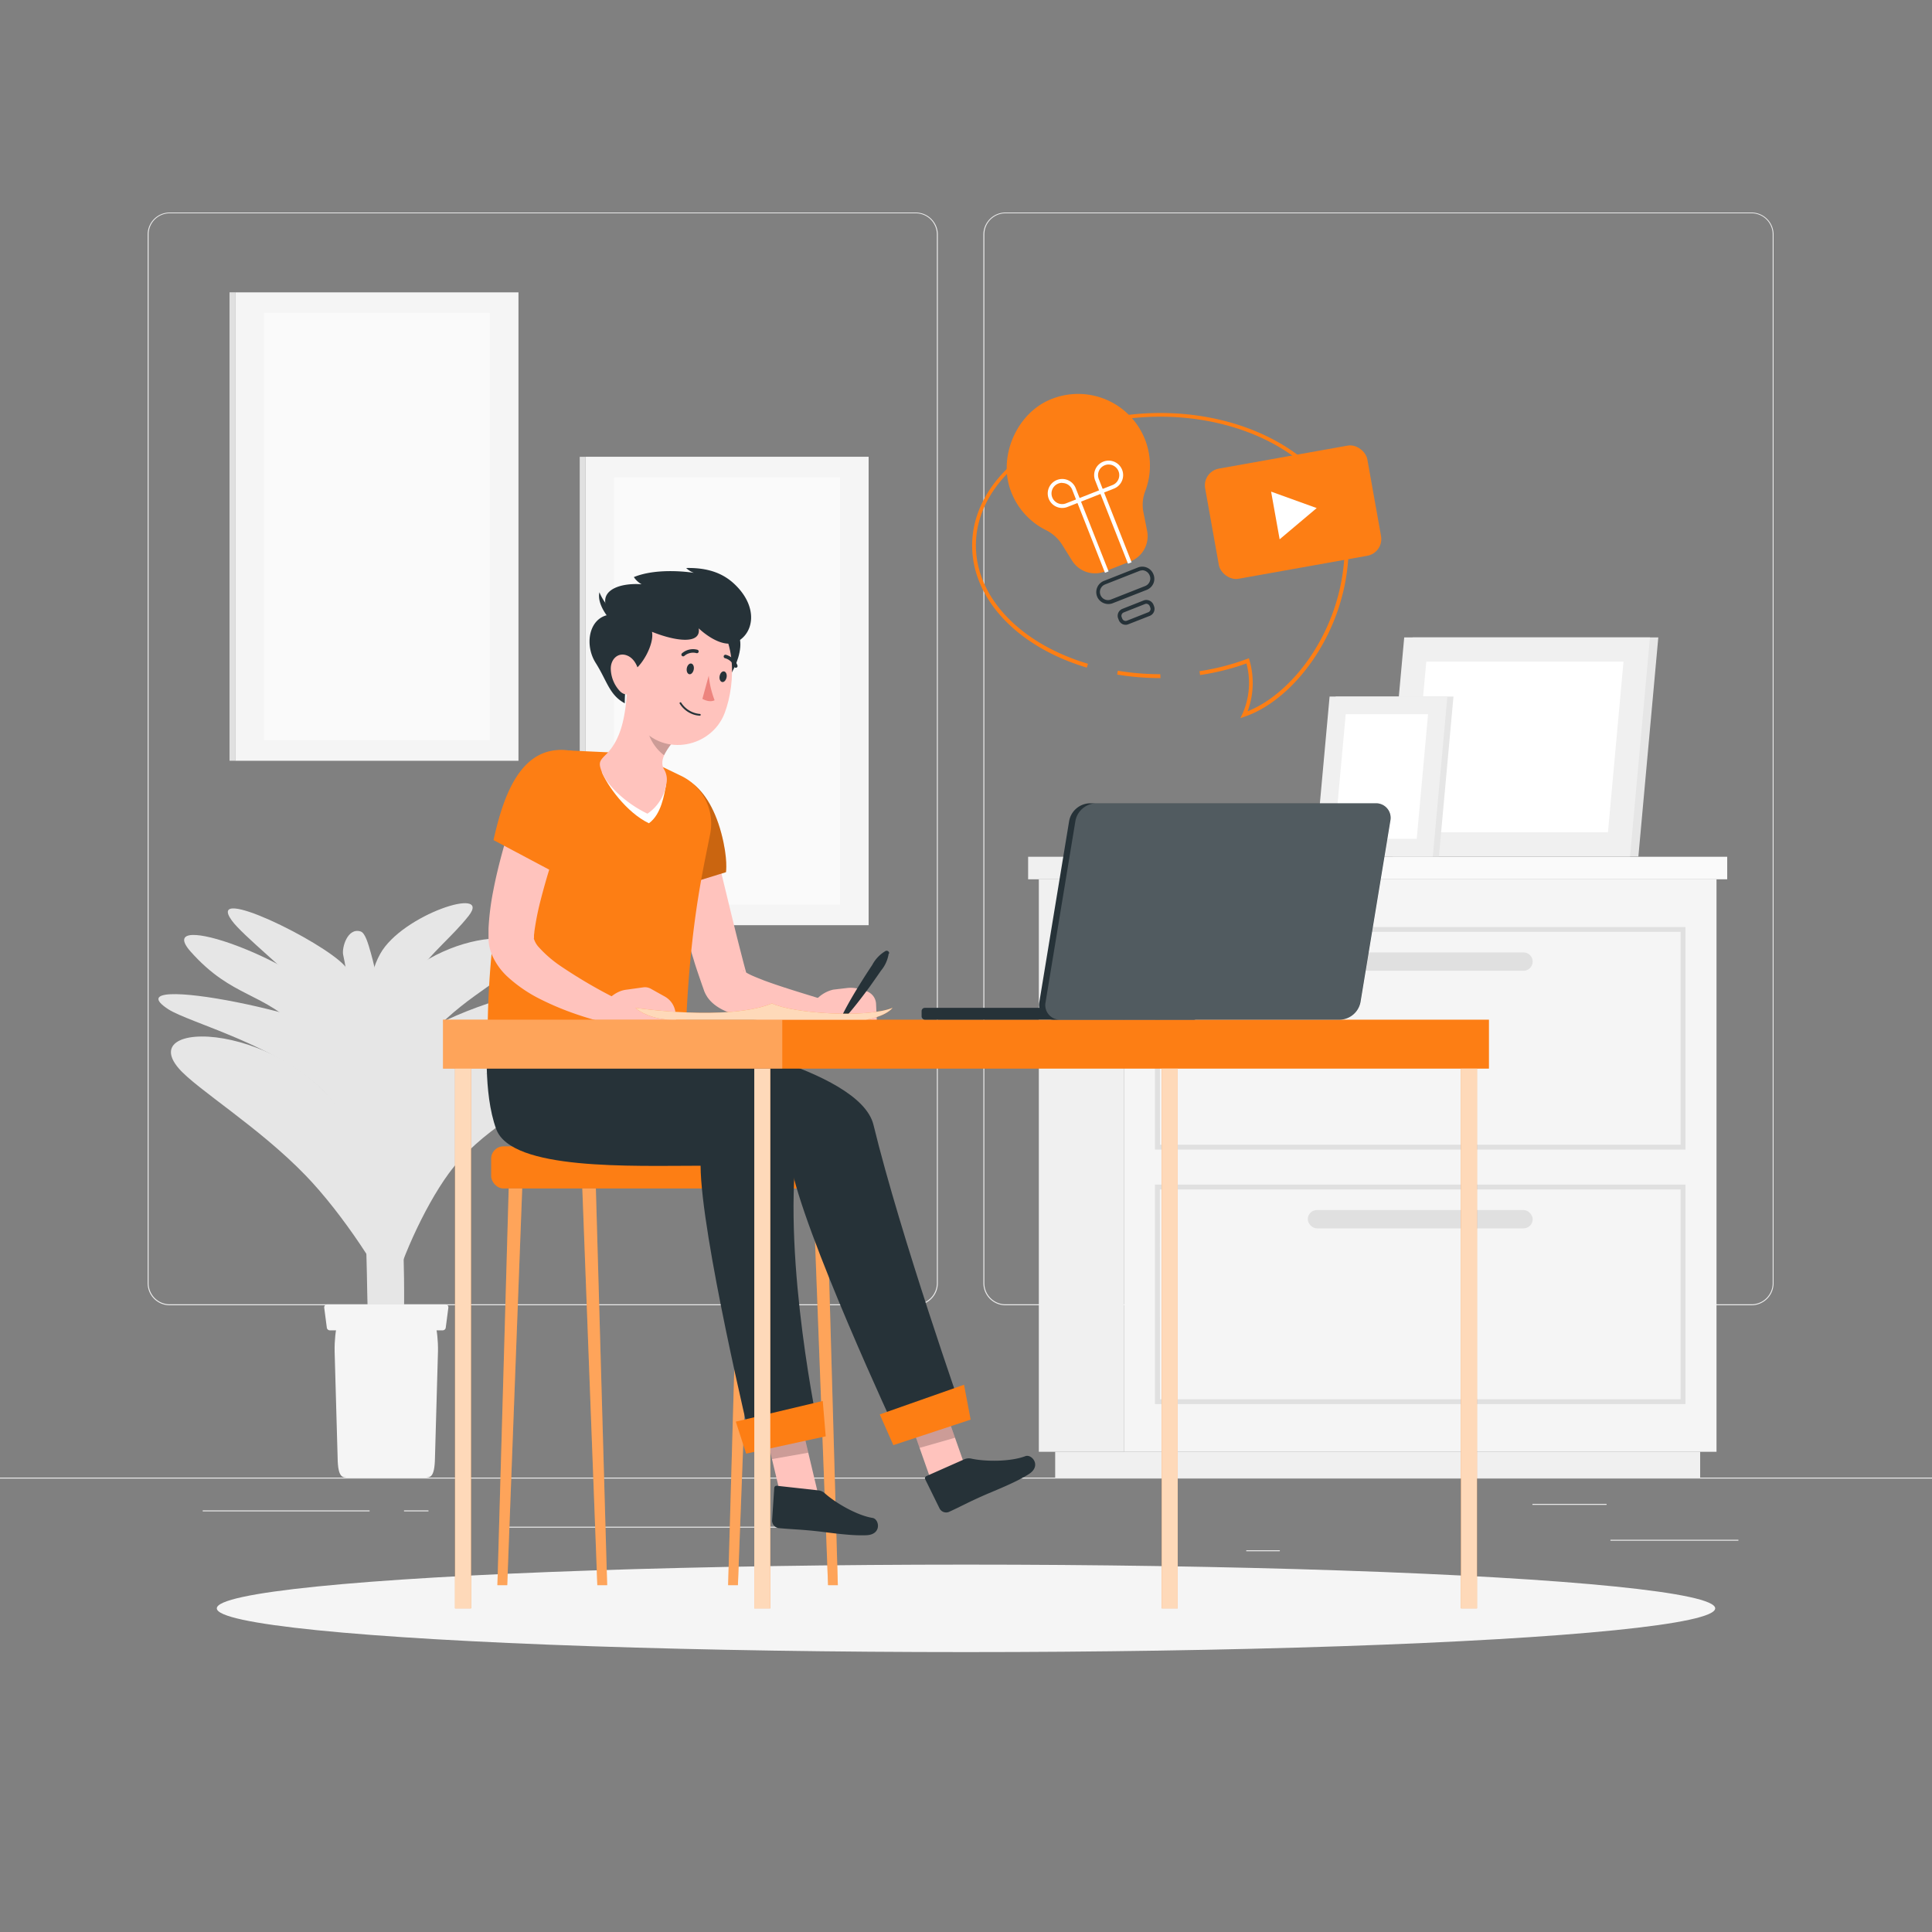 <svg xmlns="http://www.w3.org/2000/svg" viewBox="0 0 500 500"><rect x="0" y="0" width="500" height="500" fill="#808080" stroke="none"/><g id="freepik--background-complete--inject-2"><rect y="382.4" width="500" height="0.25" style="fill:#ebebeb"></rect><rect x="416.78" y="398.49" width="33.12" height="0.25" style="fill:#ebebeb"></rect><rect x="322.53" y="401.21" width="8.69" height="0.25" style="fill:#ebebeb"></rect><rect x="396.59" y="389.21" width="19.19" height="0.25" style="fill:#ebebeb"></rect><rect x="52.46" y="390.89" width="43.19" height="0.25" style="fill:#ebebeb"></rect><rect x="104.56" y="390.89" width="6.33" height="0.25" style="fill:#ebebeb"></rect><rect x="131.47" y="395.11" width="93.68" height="0.25" style="fill:#ebebeb"></rect><path d="M237,337.8H43.91a5.71,5.71,0,0,1-5.7-5.71V60.66A5.71,5.71,0,0,1,43.91,55H237a5.71,5.71,0,0,1,5.71,5.71V332.09A5.71,5.71,0,0,1,237,337.8ZM43.91,55.2a5.46,5.46,0,0,0-5.45,5.46V332.09a5.46,5.46,0,0,0,5.45,5.46H237a5.47,5.47,0,0,0,5.46-5.46V60.66A5.47,5.47,0,0,0,237,55.2Z" style="fill:#ebebeb"></path><path d="M453.31,337.8H260.21a5.72,5.72,0,0,1-5.71-5.71V60.66A5.72,5.72,0,0,1,260.21,55h193.1A5.71,5.71,0,0,1,459,60.66V332.09A5.71,5.71,0,0,1,453.31,337.8ZM260.21,55.2a5.47,5.47,0,0,0-5.46,5.46V332.09a5.47,5.47,0,0,0,5.46,5.46h193.1a5.47,5.47,0,0,0,5.46-5.46V60.66a5.47,5.47,0,0,0-5.46-5.46Z" style="fill:#ebebeb"></path><rect x="60.86" y="75.65" width="73.32" height="121.23" transform="translate(195.04 272.54) rotate(180)" style="fill:#f5f5f5"></rect><rect x="59.4" y="75.65" width="1.45" height="121.23" style="fill:#e0e0e0"></rect><rect x="68.29" y="80.99" width="58.45" height="110.56" transform="translate(195.04 272.54) rotate(180)" style="fill:#fafafa"></rect><rect x="151.49" y="118.22" width="73.32" height="121.23" transform="translate(376.29 357.66) rotate(180)" style="fill:#f5f5f5"></rect><rect x="150.03" y="118.22" width="1.45" height="121.23" style="fill:#e0e0e0"></rect><rect x="158.92" y="123.55" width="58.45" height="110.56" transform="translate(376.29 357.66) rotate(180)" style="fill:#fafafa"></rect><path d="M104.2,351.07c1.82-33-3-86-8.21-104.39-.69-2.43-1.47-5.25-2.66-5.62h0c-3.4-1.08-4.93,4.25-4.51,6.09,2,8.86,3.87,30.85,5.7,69.1.91,19,0,32.08,2.44,34.83Z" style="fill:#e6e6e6"></path><path d="M98.78,277.52c4.78-15.45,66-31.32,48.35-14.7-4.39,4.14-24.83,15.05-33.22,26.52-6.52,8.91-13.11,23.9-14.85,32.21C98.3,304.07,95.6,287.82,98.78,277.52Z" style="fill:#e6e6e6"></path><path d="M105.75,297.11c10.66-23.51,44.75-27.73,35.59-15.32-3.6,4.87-16.8,10.43-25.2,21.9-6.52,8.91-13.11,23.89-14.84,32.21C100.53,318.41,101.3,306.93,105.75,297.11Z" style="fill:#e6e6e6"></path><path d="M92.35,295.11c-12.62-30.24-58.21-32.65-46.08-18.6,4.61,5.35,20.72,15.14,32.89,27.76,9.46,9.8,20.12,26,23.75,35C100.56,320.72,97.44,307.31,92.35,295.11Z" style="fill:#e6e6e6"></path><path d="M97.65,261.27c11.3-20.71,45.5-22.93,35.73-11.6-3.83,4.46-16.29,10.11-24.43,21.24-6.33,8.64-13.93,19.92-15.62,28C92.59,281.93,92.64,270.46,97.65,261.27Z" style="fill:#e6e6e6"></path><path d="M87.81,261.68C78.9,248.8,39,234.64,49.36,246.3c10.91,12.23,18.66,10.13,29,20.81,8,8.3,17,22.06,20.1,29.6C96.45,281,94.19,270.88,87.81,261.68Z" style="fill:#e6e6e6"></path><path d="M98.4,246.85c5.66-10.18,29-17.67,22.91-9.86-4.25,5.42-9.35,9.14-14.76,16.52-4.19,5.74-9.89,12.95-11,18.3C95.05,260.56,95,252.92,98.4,246.85Z" style="fill:#e6e6e6"></path><path d="M89.19,249.93C83.49,243.61,53,228.61,60,238.24c2.73,3.79,14.36,13,22.19,21.14,6.09,6.3,12.77,11.44,15.1,17.17C95.75,264.64,94.9,256.24,89.19,249.93Z" style="fill:#e6e6e6"></path><path d="M97,272.11c-8.33-9.22-69.06-21.1-53.45-10.92,5.34,3.48,28.82,9.46,40.27,21.33,8.89,9.21,12.09,24.49,15.5,32.86C108.3,300.67,105.34,281.34,97,272.11Z" style="fill:#e6e6e6"></path><path d="M86.6,349.73l.78,27.59c.08,5.24,1.3,5.08,2.78,5.08h19.63c1.47,0,2.69.16,2.78-5.08l.78-27.59c.09-5.68-1.18-10.47-2.78-10.47H89.38C87.78,339.26,86.51,344.05,86.6,349.73Z" style="fill:#f5f5f5"></path><path d="M85.43,344.29h29.09a.8.8,0,0,0,.83-.63l.69-5.28a.76.76,0,0,0-.83-.79H84.73a.77.77,0,0,0-.83.79l.69,5.28A.81.81,0,0,0,85.43,344.29Z" style="fill:#f5f5f5"></path><rect x="268.85" y="227.56" width="22.02" height="148.16" style="fill:#f0f0f0"></rect><rect x="273.08" y="375.72" width="166.92" height="6.68" style="fill:#f0f0f0"></rect><rect x="290.87" y="227.56" width="153.36" height="148.16" transform="translate(735.1 603.28) rotate(180)" style="fill:#f5f5f5"></rect><rect x="266.08" y="221.73" width="22.51" height="5.83" style="fill:#f0f0f0"></rect><rect x="288.59" y="221.73" width="158.41" height="5.83" transform="translate(735.59 449.29) rotate(180)" style="fill:#fafafa"></rect><path d="M436.2,297.51H298.9V239.9H436.2Zm-136-1.26H434.94V241.16H300.16Z" style="fill:#e0e0e0"></path><path d="M436.2,363.38H298.9V306.57H436.2Zm-136-1.26H434.94V307.83H300.16Z" style="fill:#e0e0e0"></path><path d="M394.28,251.23H340.82a2.38,2.38,0,0,1-2.37-2.37h0a2.38,2.38,0,0,1,2.37-2.37h53.46a2.38,2.38,0,0,1,2.37,2.37h0A2.38,2.38,0,0,1,394.28,251.23Z" style="fill:#e0e0e0"></path><rect x="338.45" y="313.16" width="58.21" height="4.74" rx="2.37" style="fill:#e0e0e0"></rect><polygon points="360.41 221.67 424.01 221.67 429.17 164.96 365.57 164.96 360.41 221.67" style="fill:#e6e6e6"></polygon><polygon points="358.25 221.67 421.85 221.67 427.01 164.96 363.41 164.96 358.25 221.67" style="fill:#f0f0f0"></polygon><polygon points="416.14 215.39 420.16 171.24 369.12 171.24 365.1 215.39 416.14 215.39" style="fill:#fff"></polygon><polygon points="345.68 180.26 341.91 221.67 372.39 221.67 376.16 180.26 345.68 180.26" style="fill:#e6e6e6"></polygon><polygon points="344.1 180.26 340.33 221.67 370.81 221.67 374.58 180.26 344.1 180.26" style="fill:#f0f0f0"></polygon><polygon points="348.27 184.84 345.33 217.09 366.65 217.09 369.58 184.84 348.27 184.84" style="fill:#fff"></polygon></g><g id="freepik--Shadow--inject-2"><ellipse id="freepik--path--inject-2" cx="250" cy="416.24" rx="193.89" ry="11.32" style="fill:#f5f5f5"></ellipse></g><g id="freepik--Bubble--inject-2"><path d="M296.32,113.72a18.6,18.6,0,0,0-24.83-10.18c-8.52,3.76-13.14,14.69-9.93,23.42a18.51,18.51,0,0,0,9,10.17,10.45,10.45,0,0,1,4.26,3.75l2.64,4.22a7,7,0,0,0,8.48,2.8l6.66-2.63a7,7,0,0,0,4.28-7.84l-1-5.06a9.82,9.82,0,0,1,.53-5.33A18.5,18.5,0,0,0,296.32,113.72Z" style="fill:#FD7E14"></path><path d="M286.82,156.32a3.13,3.13,0,0,1-1.24-.26,3.06,3.06,0,0,1-1.66-1.71,3.11,3.11,0,0,1,1.75-4l8.83-3.49a3.1,3.1,0,0,1,4,1.75,3.07,3.07,0,0,1,0,2.38,3.13,3.13,0,0,1-1.71,1.66L288,156.1A3,3,0,0,1,286.82,156.32Zm8.82-8.71a2,2,0,0,0-.77.15L286,151.25a2.1,2.1,0,0,0-.07,3.89,2.07,2.07,0,0,0,1.62,0l8.83-3.48a2.09,2.09,0,0,0,1.15-1.13,2,2,0,0,0,0-1.61,2.13,2.13,0,0,0-2-1.34Z" style="fill:#263238"></path><path d="M291.32,161.7a2.09,2.09,0,0,1-.78-.16,2,2,0,0,1-1-1.07l-.15-.39a1.93,1.93,0,0,1,1.09-2.51l5.51-2.18a2,2,0,0,1,2.52,1.09l.15.39a1.95,1.95,0,0,1-1.09,2.51L292,161.56A1.9,1.9,0,0,1,291.32,161.7Zm5.35-5.45a1,1,0,0,0-.34.07l-5.51,2.18a.93.93,0,0,0-.53,1.21l.15.39a.94.94,0,0,0,1.22.53l5.51-2.18a.94.94,0,0,0,.52-.5.92.92,0,0,0,0-.71l-.15-.39A1,1,0,0,0,296.67,156.25Z" style="fill:#263238"></path><path d="M274.91,131.46a3.75,3.75,0,1,1,3.48-5.13l1.38,3.49-3.49,1.37A3.67,3.67,0,0,1,274.91,131.46Zm0-6.5a2.75,2.75,0,1,0,1,5.3l2.56-1-1-2.55A2.74,2.74,0,0,0,274.9,125Z" style="fill:#fff"></path><polygon points="285.97 148.24 278.48 129.25 285.37 126.53 292.86 145.52 291.93 145.89 284.8 127.83 279.77 129.82 286.9 147.87 285.97 148.24" style="fill:#fff"></polygon><path d="M284.8,127.83l-1.37-3.49a3.75,3.75,0,1,1,4.86,2.11Zm2.11-7.62a2.79,2.79,0,0,0-1,.2,2.74,2.74,0,0,0-1.54,3.57l1,2.55,2.55-1a2.75,2.75,0,0,0-1-5.31Z" style="fill:#fff"></path><path d="M300.33,175.49a68.37,68.37,0,0,1-11.21-.91l.17-1a67.4,67.4,0,0,0,11,.9Z" style="fill:#FD7E14"></path><path d="M321,185.85l.53-1.08a19.55,19.55,0,0,0,1.05-13.07,62.46,62.46,0,0,1-12,3l-.15-1a61.45,61.45,0,0,0,12.28-3.16l.5-.18.15.5a21,21,0,0,1-.47,13.21c12.29-4.89,25.12-22.25,25.12-42.93,0-18.36-21.41-33.3-47.73-33.3s-47.72,14.94-47.72,33.3c0,13.35,11.37,25.38,29,30.64l-.29,1c-18-5.39-29.68-17.79-29.68-31.6,0-18.91,21.86-34.3,48.72-34.3s48.73,15.39,48.73,34.3c0,21.74-14,39.91-26.9,44.28Z" style="fill:#FD7E14"></path><rect x="313.33" y="118.1" width="42.64" height="28.96" rx="4.4" transform="translate(-18.1 60.9) rotate(-10.13)" style="fill:#FD7E14"></rect><polygon points="340.76 131.49 328.96 127.23 331.17 139.57 340.76 131.49" style="fill:#fff"></polygon></g><g id="freepik--Character--inject-2"><rect x="127.11" y="296.67" width="91.34" height="10.91" rx="3.19" style="fill:#FD7E14"></rect><polygon points="214.3 410.24 216.83 410.24 213.92 307.58 210.41 307.58 214.3 410.24" style="fill:#FD7E14"></polygon><polygon points="214.3 410.24 216.83 410.24 213.92 307.58 210.41 307.58 214.3 410.24" style="fill:#fff;opacity:0.3"></polygon><polygon points="190.97 410.24 188.44 410.24 191.36 307.58 194.86 307.58 190.97 410.24" style="fill:#FD7E14"></polygon><polygon points="190.97 410.24 188.44 410.24 191.36 307.58 194.86 307.58 190.97 410.24" style="fill:#fff;opacity:0.3"></polygon><polygon points="154.59 410.24 157.13 410.24 154.21 307.58 150.7 307.58 154.59 410.24" style="fill:#FD7E14"></polygon><polygon points="154.59 410.24 157.13 410.24 154.21 307.58 150.7 307.58 154.59 410.24" style="fill:#fff;opacity:0.3"></polygon><polygon points="131.27 410.24 128.73 410.24 131.65 307.58 135.15 307.58 131.27 410.24" style="fill:#FD7E14"></polygon><polygon points="131.27 410.24 128.73 410.24 131.65 307.58 135.15 307.58 131.27 410.24" style="fill:#fff;opacity:0.3"></polygon><polygon points="241.31 384.15 250.33 381.1 242.91 360.04 233.9 363.09 241.31 384.15" style="fill:#ffc3bd"></polygon><path d="M249.66,377.62,239.78,382a.6.6,0,0,0-.33.85l3.75,7.62a1.93,1.93,0,0,0,2.39.81c3.41-1.57,4.94-2.48,9.29-4.39,2.68-1.17,8.07-3.26,11.41-5.41s.72-5.25-.92-4.63c-3.89,1.48-10.36,1.42-13.9.66A3,3,0,0,0,249.66,377.62Z" style="fill:#263238"></path><polygon points="233.9 363.1 242.92 360.04 247.15 372.09 237.98 374.71 233.9 363.1" style="opacity:0.2"></polygon><path d="M177.42,268.19s45,8.12,48.63,22.9c7.13,29.22,23.21,74.92,23.21,74.92l-17.12,5s-24.48-52.41-27.56-70.05c-25.25,0-56,2-60-8.68-3.51-9.48-2.26-24.05-2.26-24.05Z" style="fill:#263238"></path><polygon points="231.2 374 251.2 367.4 249.49 358.37 227.68 366.05 231.2 374" style="fill:#FD7E14"></polygon><polygon points="202.11 387.35 212.07 388.11 206.22 363.53 196.93 365.63 202.11 387.35" style="fill:#ffc3bd"></polygon><path d="M211.82,385.71l-10.73-1.19a.61.61,0,0,0-.72.58l-.56,8.48a2,2,0,0,0,1.67,1.89c3.73.35,5.52.32,10.24.84,2.9.32,8.62,1.21,12.59,1s3.25-4.2,1.51-4.47c-4.11-.67-9.67-3.95-12.36-6.38A2.93,2.93,0,0,0,211.82,385.71Z" style="fill:#263238"></path><polygon points="196.93 365.64 206.22 363.54 209.17 375.96 199.78 377.61 196.93 365.64" style="opacity:0.2"></polygon><path d="M154,268.19s54.71,8.19,52.2,28.9c-3.61,29.86,5.66,73.05,5.66,73.05l-17.55,3.14s-12.9-53.68-13-71.59c-17.8,0-48.9,1.27-52.88-9.45-3.51-9.48-2.26-24.05-2.26-24.05Z" style="fill:#263238"></path><polygon points="193.1 376.2 213.69 371.72 212.93 362.57 190.43 367.92 193.1 376.2" style="fill:#FD7E14"></polygon><path d="M182.86,210.64c1.46,5.72,2.89,11.49,4.29,17.24s2.77,11.51,4.22,17.19l1.09,4.23.56,2.08.29,1,0,.13,0,.06s0-.09-.05-.13a3.66,3.66,0,0,0-.28-.59l-.15-.23-.11-.15-.2-.22c-.21-.2-.24-.17-.19-.12a1.89,1.89,0,0,0,.36.29,10.88,10.88,0,0,0,1.38.79c1.08.53,2.34,1,3.63,1.52,5.2,1.93,10.94,3.57,16.52,5.34l-.88,6.38a90.82,90.82,0,0,1-9.2-.36,81.94,81.94,0,0,1-9.27-1.3,40.56,40.56,0,0,1-4.86-1.26,21.9,21.9,0,0,1-2.69-1.06,12.5,12.5,0,0,1-1.55-.86,10.26,10.26,0,0,1-1.89-1.55c-.18-.2-.35-.39-.55-.65l-.28-.38-.28-.47a7.55,7.55,0,0,1-.53-1.1l-.16-.46-.39-1.1-.75-2.18c-.49-1.45-1-2.9-1.41-4.34-1.81-5.78-3.46-11.53-5-17.32s-3-11.57-4.34-17.43Z" style="fill:#ffc3bd"></path><path d="M168.8,203.72c5.49-6.12,14.19-1.84,17.86,11.86,1.78,6.66,1.22,10.14,1.22,10.14l-18.94,5.84C164.87,222.56,161.33,212.06,168.8,203.72Z" style="fill:#FD7E14"></path><g style="opacity:0.2"><path d="M168.8,203.72c5.49-6.12,14.19-1.84,17.86,11.86,1.78,6.66,1.22,10.14,1.22,10.14l-18.94,5.84C164.87,222.56,161.33,212.06,168.8,203.72Z"></path></g><path d="M224.15,256.5l-1.7-.52a7.93,7.93,0,0,0-3.18-.29l-3.65.43a8.59,8.59,0,0,0-5.57,4.27l-1.24,2.42c.62,4.46,9.66,3,9.66,3H227l-.28-6.06A3.61,3.61,0,0,0,224.15,256.5Z" style="fill:#ffc3bd"></path><path d="M230,246.74A9,9,0,0,1,228,251.2c-.91,1.33-1.85,2.65-2.8,4-1.91,2.61-3.86,5.18-6,7.63a.58.58,0,0,1-.95-.65c1.48-2.9,3.15-5.66,4.86-8.4q1.29-2.05,2.64-4.07a9.11,9.11,0,0,1,3.37-3.56.66.66,0,0,1,1,.64Z" style="fill:#263238"></path><path d="M170.07,197.79l-10.67-3-13.73-.64a9.51,9.51,0,0,0-9.49,6.56c-2.62,8-5,19.52-6.78,29.49a231.8,231.8,0,0,0-3.21,38h51.23c1.05-28.45,4.4-42.35,6.38-52.42a13.72,13.72,0,0,0-7.55-15Z" style="fill:#FD7E14"></path><path d="M155.76,199.79c1.3,3.34,6.33,10.48,12.18,13.27,3.25-2.35,3.95-7.48,4.44-9.88Z" style="fill:#fff"></path><path d="M172.38,203.18a5.2,5.2,0,0,0-.44-3.94c-.83-1.3-.62-2.79.21-4.32a14.91,14.91,0,0,1,2.45-3.33l-6.71-7.85-5.47-6.34c-.47,5.93-.93,13.28-5.61,17.88-1.65,1.63-2,2.12-1.05,4.51,1.3,3.34,6,8,11.8,10.79A11.37,11.37,0,0,0,172.38,203.18Z" style="fill:#ffc3bd"></path><path d="M172.54,190.24l-3.79-6.15c-.07.16-.16.33-.25.51a14.39,14.39,0,0,0-.82,2.36c-.69,2.73,1.63,6.63,4.17,8.49.11-.17.2-.35.3-.53a18.68,18.68,0,0,1,2.29-3.23,1,1,0,0,1,.16-.1Z" style="opacity:0.2"></path><path d="M185.78,175.54c.88,5.67,9-8.92,4.46-12.12C184.7,159.5,184.12,164.75,185.78,175.54Z" style="fill:#263238"></path><path d="M162.67,168.14c-.52,9.21-1.31,14.56,2.92,19.88,6.36,8,18.57,5.36,21.94-3.45,3-7.94,3.37-21.66-5.48-26.52S163.19,158.94,162.67,168.14Z" style="fill:#ffc3bd"></path><path d="M180.82,162.61s5.89,5.78,10.09,3.39,5.05-8.58,0-14c-2.43-2.61-6.11-5.16-13.33-5a5.56,5.56,0,0,0,2,1.25s-9.16-1.53-15.54,1.1a5.86,5.86,0,0,0,2,1.86c-6.21-.47-12.25,2-8,7.83-5.63.55-6.89,7.75-3.89,12.5s3.53,8.31,7.54,10.47c0-6.47,1.49-8,1.49-8,2.89-1.23,6.22-7.39,5.55-10.5C174.91,166,181.5,166.82,180.82,162.61Z" style="fill:#263238"></path><path d="M159.52,158.83a12.7,12.7,0,0,1-4.39-5.55c-.72,3.22,2.61,6.89,2.61,6.89Z" style="fill:#263238"></path><path d="M158.07,173.17a8.76,8.76,0,0,0,2.33,5.67c1.91,2,4.51.3,5-2.27.4-2.31-.58-5.84-3-6.88S158,170.59,158.07,173.17Z" style="fill:#ffc3bd"></path><path d="M177.75,172.89c-.15.76.12,1.47.61,1.59s1-.4,1.17-1.16-.12-1.47-.61-1.59S177.9,172.14,177.75,172.89Z" style="fill:#263238"></path><path d="M186.25,174.92c-.16.76.12,1.46.61,1.58s1-.4,1.17-1.16-.13-1.47-.62-1.58S186.4,174.16,186.25,174.92Z" style="fill:#263238"></path><path d="M183.42,174.86a24.57,24.57,0,0,0,1.52,6.36c-1.4.71-3.16-.36-3.16-.36Z" style="fill:#ed847e"></path><path d="M180.21,185.11a6.66,6.66,0,0,1-4.29-3,.23.23,0,1,1,.4-.22,6.37,6.37,0,0,0,4.82,2.88.21.21,0,0,1,.2.24.22.22,0,0,1-.24.21A7.55,7.55,0,0,1,180.21,185.11Z" style="fill:#263238"></path><path d="M176.63,169.83a.46.46,0,0,1-.18-.13.46.46,0,0,1,.06-.64,4.35,4.35,0,0,1,4-.9.45.45,0,1,1-.29.86,3.48,3.48,0,0,0-3.13.74A.45.45,0,0,1,176.63,169.83Z" style="fill:#263238"></path><path d="M187.3,170a.55.55,0,0,1,0-.22.47.47,0,0,1,.56-.32,4.37,4.37,0,0,1,3,2.78.45.45,0,0,1-.31.56.45.45,0,0,1-.56-.31,3.43,3.43,0,0,0-2.39-2.15A.48.48,0,0,1,187.3,170Z" style="fill:#263238"></path><path d="M147.81,207.88c-1.92,5.48-3.84,11.19-5.55,16.79-.87,2.8-1.66,5.61-2.37,8.38a71.5,71.5,0,0,0-1.6,8.08c0,.3-.08.63-.09.92l0,.44c0,.14,0,.35,0,.28s-.08.06,0,.27a5.71,5.71,0,0,0,1.21,2.06,30.79,30.79,0,0,0,5.8,5,129.85,129.85,0,0,0,15.05,8.74L158.12,265a79.29,79.29,0,0,1-9.15-2.58,73.35,73.35,0,0,1-8.92-3.73,36.93,36.93,0,0,1-8.7-5.91,16.88,16.88,0,0,1-3.92-5.41,11.88,11.88,0,0,1-1-4.16c0-.45,0-.61,0-.85v-.7c0-.47,0-.9,0-1.35a67.72,67.72,0,0,1,1.25-9.91c.6-3.16,1.35-6.22,2.16-9.26a178.07,178.07,0,0,1,5.81-17.82Z" style="fill:#ffc3bd"></path><path d="M145,194.09c9.78-.09,11.63,7.52,6.31,19.58A68.82,68.82,0,0,1,143.89,226l-16.17-8.59C129.88,207.78,133.83,194.19,145,194.09Z" style="fill:#FD7E14"></path><path d="M172,257.88l-3.58-2a3.14,3.14,0,0,0-1.92-.36l-4.3.6c-2.89.3-5,2.51-6.57,4.43l-1.83,2.24c-.09,4.52,11.33,3.46,11.33,3.46l10-.13-.31-3.94A5.44,5.44,0,0,0,172,257.88Z" style="fill:#ffc3bd"></path></g><g id="freepik--Desk--inject-2"><rect x="114.65" y="263.89" width="270.69" height="12.67" style="fill:#FD7E14"></rect><rect x="114.65" y="263.89" width="87.8" height="12.67" style="fill:#fff;opacity:0.3"></rect><rect x="117.76" y="276.56" width="4.14" height="139.68" style="fill:#FD7E14"></rect><rect x="117.76" y="276.56" width="4.14" height="139.68" style="fill:#fff;opacity:0.7"></rect><rect x="195.21" y="276.56" width="4.14" height="139.68" style="fill:#FD7E14"></rect><rect x="195.21" y="276.56" width="4.14" height="139.68" style="fill:#fff;opacity:0.7"></rect><rect x="300.65" y="276.56" width="4.14" height="139.68" style="fill:#FD7E14"></rect><rect x="300.65" y="276.56" width="4.14" height="139.68" style="fill:#fff;opacity:0.7"></rect><rect x="378.1" y="276.56" width="4.14" height="139.68" style="fill:#FD7E14"></rect><rect x="378.1" y="276.56" width="4.14" height="139.68" style="fill:#fff;opacity:0.7"></rect><path d="M356,207.89H282a5.6,5.6,0,0,0-5.3,4.55l-7.72,46.89a3.78,3.78,0,0,0,3.8,4.56h74a5.6,5.6,0,0,0,5.31-4.56l7.72-46.89A3.77,3.77,0,0,0,356,207.89Z" style="fill:#263238"></path><rect x="238.51" y="260.83" width="71.33" height="3.06" rx="0.83" style="fill:#263238"></rect><path d="M356,207.89H283.62a5.6,5.6,0,0,0-5.3,4.55l-7.72,46.89a3.77,3.77,0,0,0,3.8,4.56h72.33a5.6,5.6,0,0,0,5.31-4.56l7.72-46.89A3.77,3.77,0,0,0,356,207.89Z" style="fill:#fff;opacity:0.2"></path><path d="M164.46,260.83s23.83,3.55,35.33-1.14c5.38,2.59,24.54,3.87,31.21,1.14-2.06,2.39-6.9,3.06-6.9,3.06H173.83C169,263.89,165.31,261.78,164.46,260.83Z" style="fill:#FD7E14"></path><path d="M164.46,260.83s23.83,3.55,35.33-1.14c5.38,2.59,24.54,3.87,31.21,1.14-2.06,2.39-6.9,3.06-6.9,3.06H173.83C169,263.89,165.31,261.78,164.46,260.83Z" style="fill:#fff;opacity:0.7"></path></g></svg>